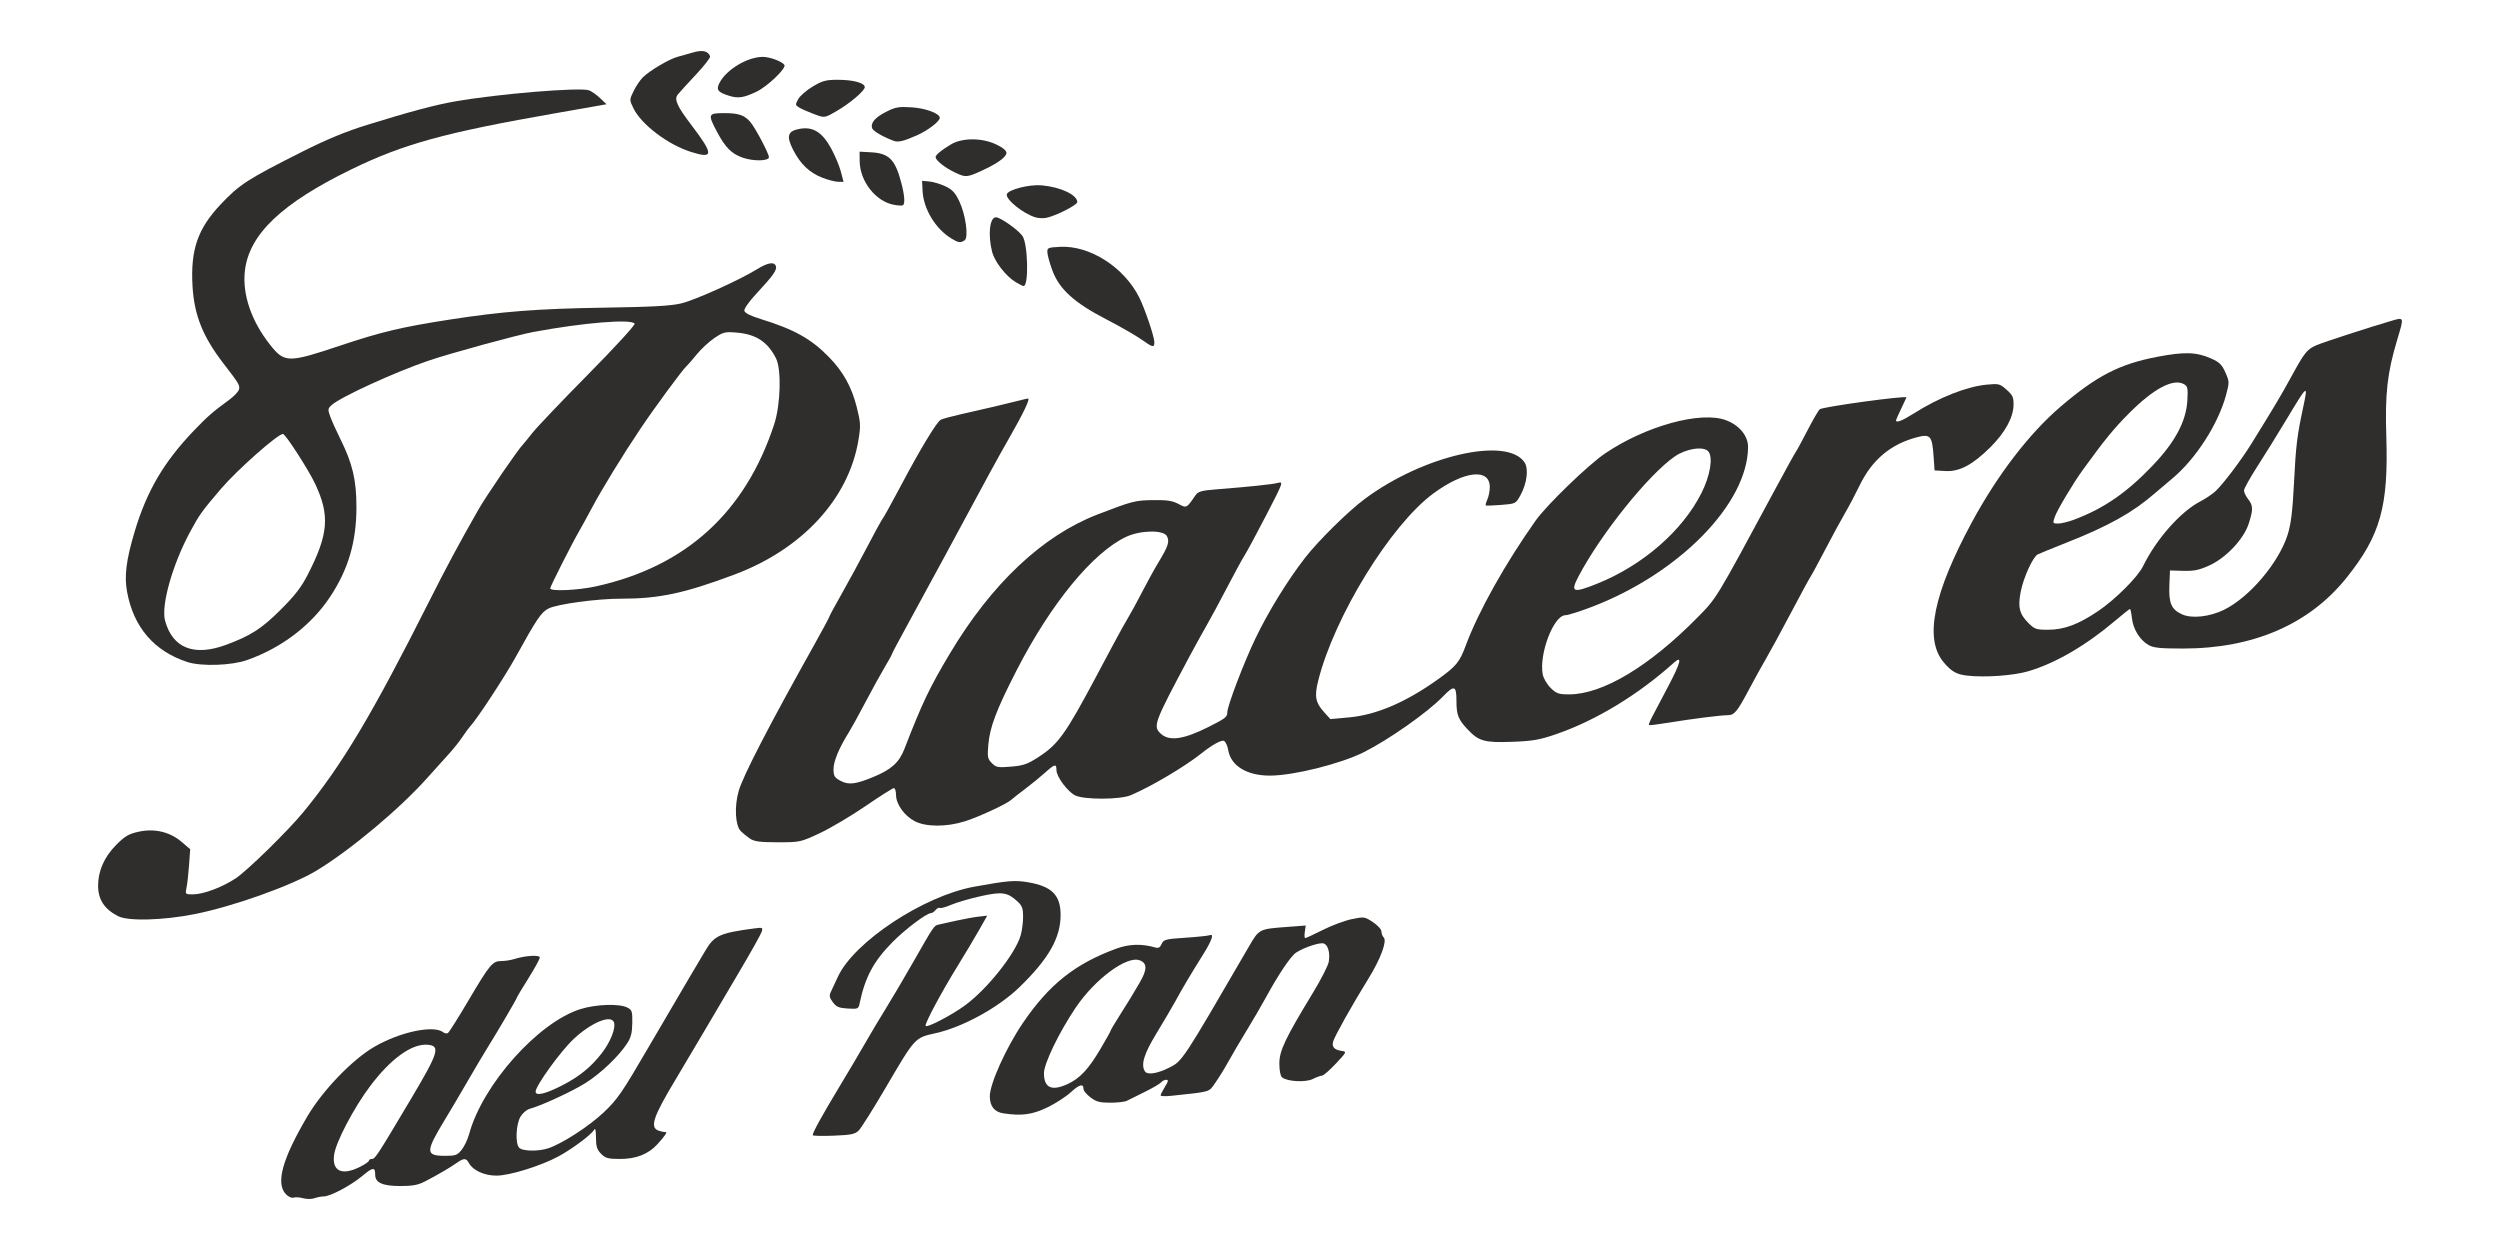 <?xml version="1.0" encoding="UTF-8" standalone="no"?>
<!-- Created with Inkscape (http://www.inkscape.org/) -->

<svg
   version="1.1"
   id="svg1"
   width="1200"
   height="600"
   viewBox="0 0 1200 600"
   sodipodi:docname="soloLetrasNegras.svg"
   inkscape:export-filename="soloLetras.png"
   inkscape:export-xdpi="96"
   inkscape:export-ydpi="96"
   inkscape:version="1.4 (86a8ad7, 2024-10-11)"
   xmlns:inkscape="http://www.inkscape.org/namespaces/inkscape"
   xmlns:sodipodi="http://sodipodi.sourceforge.net/DTD/sodipodi-0.dtd"
   xmlns="http://www.w3.org/2000/svg"
   xmlns:svg="http://www.w3.org/2000/svg">
  <defs
     id="defs1" />
  <sodipodi:namedview
     id="namedview1"
     pagecolor="#505050"
     bordercolor="#eeeeee"
     borderopacity="1"
     inkscape:showpageshadow="0"
     inkscape:pageopacity="0"
     inkscape:pagecheckerboard="0"
     inkscape:deskcolor="#505050"
     inkscape:zoom="0.5"
     inkscape:cx="605"
     inkscape:cy="277"
     inkscape:window-width="1366"
     inkscape:window-height="705"
     inkscape:window-x="-8"
     inkscape:window-y="-8"
     inkscape:window-maximized="1"
     inkscape:current-layer="g171" />
  <g
     inkscape:groupmode="layer"
     inkscape:label="Image"
     id="g1">
    <g
       id="g2"
       transform="translate(-29.907,-75)">
      <g
         id="g171"
         inkscape:label="Letras"
         transform="translate(0,-225.701)">
        <path
           style="fill:#302e2c;fill-opacity:1"
           d="m 379.792,346.656 c -5.44,-1.721 -6.254,-2.867 -4.466,-6.291 C 378.624,334.048 388.77,328 396.069,328 c 3.382,0 9.341,2.237 10.363,3.891 0.98,1.586 -8.16,10.326 -13.433,12.843 -6.09,2.908 -8.833,3.307 -13.208,1.922 z"
           id="path171" />
        <path
           style="fill:#302e2c;fill-opacity:1"
           d="m 419.979,355.208 c -2.487,-0.94 -5.412,-2.248 -6.5,-2.907 -1.844,-1.117 -1.874,-1.39 -0.446,-4 0.843,-1.541 3.973,-4.264 6.956,-6.051 4.666,-2.797 6.35,-3.25 12.068,-3.25 7.401,0 12.943,1.507 12.943,3.52 0,1.755 -7.23,7.883 -13.622,11.546 -5.939,3.403 -5.528,3.362 -11.399,1.143 z"
           id="path170" />
        <path
           style="fill:#302e2c;fill-opacity:1"
           d="m 459,368.339 c -4.911,-1.783 -9.901,-4.64 -10.407,-5.957 -0.989,-2.578 1.241,-5.264 6.644,-8.002 4.518,-2.289 6.057,-2.56 12.286,-2.16 6.733,0.432 13.477,2.956 13.477,5.044 0,1.696 -5.666,6.036 -10.938,8.377 -6.318,2.806 -8.977,3.455 -11.062,2.698 z"
           id="path169" />
        <path
           style="fill:#302e2c;fill-opacity:1"
           d="m 361.5,373.596 c -11.082,-3.519 -23.805,-13.185 -27.544,-20.923 -1.946,-4.029 -1.946,-4.061 0.09,-8.267 1.124,-2.322 3.106,-5.276 4.403,-6.564 3.258,-3.234 12.779,-8.854 16.757,-9.891 1.812,-0.472 5.226,-1.427 7.587,-2.123 4.346,-1.28 7.115,-0.606 7.962,1.937 0.206,0.617 -2.929,4.635 -6.965,8.929 -4.037,4.294 -7.9,8.539 -8.586,9.435 -1.772,2.315 -0.328,5.509 6.633,14.675 10.744,14.146 10.688,16.294 -0.337,12.793 z"
           id="path166" />
        <path
           style="fill:#302e2c;fill-opacity:1"
           d="m 386.33,376.359 c -5.285,-1.867 -8.237,-4.833 -12.187,-12.243 C 369.542,355.485 369.724,355 377.566,355 c 6.949,0 9.752,0.977 12.609,4.397 2.398,2.87 8.827,15.078 8.821,16.749 -0.007,1.914 -7.493,2.04 -12.666,0.213 z"
           id="path165" />
        <path
           style="fill:#302e2c;fill-opacity:1"
           d="M 488.384,383.545 C 483.54,381.26 479,377.666 479,376.116 c 0,-1.075 2.661,-3.283 7.322,-6.077 5.412,-3.244 14.784,-3.268 21.645,-0.054 3.331,1.56 5.033,2.971 5.033,4.174 0,1.817 -4.311,4.982 -11.015,8.085 -7.987,3.698 -8.432,3.74 -13.601,1.301 z"
           id="path162" />
        <path
           style="fill:#302e2c;fill-opacity:1"
           d="m 424.581,385.986 c -6.178,-2.412 -10.567,-6.628 -14.033,-13.479 -3.353,-6.626 -2.535,-8.995 3.454,-10.007 6.205,-1.048 10.627,1.74 14.789,9.325 1.865,3.399 3.985,8.429 4.71,11.178 l 1.318,4.998 -2.659,-0.047 c -1.463,-0.026 -4.873,-0.911 -7.578,-1.967 z"
           id="path159" />
        <path
           style="fill:#302e2c;fill-opacity:1"
           d="m 459,399.013 c -8.739,-1.593 -16.335,-11.253 -16.447,-20.916 L 442.5,373.5 l 5.5,0.302 c 8.7,0.478 11.61,3.443 14.584,14.86 1.563,6.001 1.815,10.015 0.666,10.605 -0.412,0.212 -2.325,0.098 -4.25,-0.253 z"
           id="path157" />
        <path
           style="fill:#302e2c;fill-opacity:1"
           d="m 526.953,405.03 c -5.921,-1.74 -14.555,-8.725 -13.754,-11.127 0.743,-2.23 10.877,-4.787 16.801,-4.24 9.061,0.837 17,4.594 17,8.045 0,1.416 -10.413,6.678 -15,7.58 -1.375,0.27 -3.646,0.155 -5.047,-0.257 z"
           id="path155" />
        <path
           style="fill:#302e2c;fill-opacity:1"
           d="M 486.5,415.141 C 478.919,410.464 473.21,401.055 472.762,392.5 l -0.262,-5 3.5,0.318 c 1.925,0.175 5.395,1.219 7.711,2.32 3.321,1.579 4.731,3.103 6.676,7.213 3.081,6.513 4.543,17.447 2.505,18.738 -2.014,1.275 -3.034,1.124 -6.391,-0.947 z"
           id="path153" />
        <path
           style="fill:#302e2c;fill-opacity:1"
           d="m 517.439,436.126 c -4.777,-2.913 -10.122,-9.81 -11.335,-14.627 C 504.043,413.314 504.969,405 507.941,405 c 2.138,0 10.667,5.995 12.741,8.956 2.649,3.782 3.112,24.054 0.549,24.041 -0.402,-0.002 -2.109,-0.844 -3.792,-1.871 z"
           id="path152" />
        <path
           style="fill:#302e2c;fill-opacity:1"
           d="m 577.673,463.573 c -2.651,-1.885 -10.3,-6.262 -16.997,-9.727 -15.153,-7.841 -22.333,-14.378 -25.64,-23.345 -1.217,-3.3 -2.285,-7.121 -2.374,-8.492 -0.154,-2.372 0.136,-2.508 6.024,-2.827 14.282,-0.774 30.833,9.8 38.065,24.319 2.706,5.432 7.249,18.855 7.249,21.418 0,2.802 -0.704,2.653 -6.327,-1.345 z"
           id="path151"
           sodipodi:nodetypes="ssssssss" />
        <path
           style="fill:#302e2c;fill-opacity:1"
           d="m 974,624.982 c -4.995,-0.575 -7.505,-2.026 -11.213,-6.482 -9.296,-11.169 -4.928,-32.758 13.553,-67 12.3,-22.789 27.643,-42.795 42.66,-55.625 17.254,-14.741 28.244,-20.416 46.241,-23.875 13.193,-2.536 18.938,-2.36 26.048,0.796 3.927,1.743 5.151,2.944 6.8,6.671 1.942,4.389 1.953,4.761 0.336,10.789 -3.758,14.006 -14.608,30.833 -25.949,40.243 -2.651,2.2 -6.431,5.4 -8.398,7.11 -10.453,9.088 -22.104,15.593 -42.078,23.494 -6.875,2.72 -13.175,5.294 -14,5.721 -2.291,1.185 -6.761,10.953 -8.111,17.724 -1.496,7.499 -0.708,10.831 3.57,15.109 3.094,3.094 3.81,3.339 9.691,3.317 7.594,-0.028 14.466,-2.606 23.85,-8.947 8.247,-5.572 19.024,-16.336 21.557,-21.529 6.295,-12.909 17.893,-26.074 27.333,-31.026 2.536,-1.33 5.814,-3.505 7.285,-4.833 3.525,-3.182 12.329,-14.779 17.282,-22.763 11.161,-17.992 14.259,-23.196 19.276,-32.378 6.416,-11.743 7.571,-13.173 12.248,-15.164 3.461,-1.474 25.478,-8.628 35.77,-11.624 6.238,-1.816 6.155,-2.088 2.788,9.161 -4.735,15.82 -5.862,25.802 -5.206,46.127 1.09,33.77 -2.805,47.668 -19.05,67.972 -17.906,22.379 -44.738,34.017 -78.451,34.025 -11.001,0.003 -14.243,-0.326 -16.609,-1.684 -4.172,-2.394 -7.381,-7.548 -7.974,-12.802 -0.28,-2.481 -0.708,-4.511 -0.952,-4.511 -0.244,0 -3.328,2.447 -6.853,5.438 -14.227,12.07 -28.796,20.565 -41.943,24.458 -7.133,2.112 -20.85,3.082 -29.5,2.086 z m 123.409,-31.569 c 12.28,-6.013 26.41,-22.719 30.606,-36.187 1.568,-5.032 2.326,-11.26 3.008,-24.726 0.912,-18.012 1.466,-22.562 4.428,-36.399 2.421,-11.312 2.228,-11.163 -8.32,6.399 -3.964,6.6 -10.103,16.5 -13.642,22 -3.539,5.5 -6.447,10.727 -6.463,11.615 -0.015,0.888 0.873,2.759 1.973,4.158 2.442,3.104 2.489,4.983 0.295,11.777 -2.397,7.422 -10.861,16.407 -18.898,20.062 -4.881,2.22 -7.383,2.739 -12.5,2.594 l -6.397,-0.181 -0.296,7.344 c -0.339,8.418 0.991,11.404 6.121,13.736 4.651,2.114 13.196,1.182 20.084,-2.19 z m -71.895,-43.289 c 14.301,-5.38 25.336,-13.002 37.823,-26.124 10.653,-11.194 15.935,-21.127 16.494,-31.013 0.348,-6.159 0.179,-6.912 -1.782,-7.961 -5.088,-2.723 -14.443,2.271 -26.088,13.927 -7.387,7.394 -11.834,12.842 -22.484,27.547 -4.46,6.158 -12.177,19.111 -13.256,22.25 -1.08,3.142 -1.028,3.25 1.595,3.25 1.492,0 4.956,-0.844 7.698,-1.876 z"
           id="path122" />
        <path
           style="fill:#302e2c;fill-opacity:1"
           d="m 389.902,703.243 c -1.429,-0.959 -3.429,-2.587 -4.445,-3.617 -2.639,-2.677 -3.11,-11.847 -0.989,-19.241 2.075,-7.233 14.613,-31.494 36.182,-70.013 4.043,-7.22 7.351,-13.374 7.351,-13.675 0,-0.301 2.637,-5.194 5.86,-10.873 3.223,-5.679 8.687,-15.725 12.141,-22.325 3.454,-6.6 6.619,-12.45 7.033,-13 1.028,-1.366 4.469,-7.531 9.209,-16.5 9.308,-17.613 17.395,-30.983 19.257,-31.835 1.1,-0.503 5.375,-1.67 9.5,-2.591 10.845,-2.424 23.938,-5.503 28.116,-6.613 1.989,-0.528 3.907,-0.961 4.263,-0.961 1.111,0 -2.166,6.895 -8.752,18.417 -6.043,10.571 -9.385,16.7 -31.676,58.083 -5.333,9.9 -13.128,24.237 -17.324,31.86 C 461.433,607.983 458,614.45 458,614.729 c 0,0.28 -1.52,3.043 -3.378,6.14 -1.858,3.097 -5.983,10.581 -9.166,16.631 -3.184,6.05 -6.777,12.581 -7.986,14.514 C 432.703,659.637 430,666.077 430,669.809 c 0,3.368 0.437,4.111 3.34,5.675 3.864,2.081 7.179,1.696 15.739,-1.826 8.666,-3.566 12.411,-6.938 14.937,-13.451 8.622,-22.233 12.003,-29.329 21.775,-45.706 20.06,-33.621 44.579,-56.716 70.997,-66.875 16.765,-6.447 17.951,-6.753 26.622,-6.872 6.645,-0.091 9.292,0.305 12.122,1.815 3.986,2.127 3.854,2.195 8.344,-4.31 1.106,-1.603 2.963,-2.118 9.5,-2.635 16.569,-1.311 27.202,-2.425 29.918,-3.133 2.726,-0.711 2.596,-0.348 -5.41,15.141 -4.512,8.728 -9.273,17.574 -10.58,19.658 -1.307,2.084 -5.109,9.059 -8.447,15.5 -3.339,6.441 -7.759,14.636 -9.823,18.211 -2.064,3.575 -5.909,10.55 -8.545,15.5 -16.738,31.429 -17.239,32.79 -13.387,36.379 3.97,3.699 10.818,2.781 22.4,-3.004 8.602,-4.296 9.5,-4.979 9.5,-7.221 0,-3.011 7.969,-23.958 13.466,-35.398 6.256,-13.018 15.365,-27.835 23.825,-38.755 6.379,-8.234 20.709,-22.37 28.709,-28.321 28.118,-20.917 68.441,-30.118 76.707,-17.503 2.014,3.074 1.137,10.061 -1.971,15.709 -2.255,4.098 -2.295,4.118 -9.251,4.672 -3.842,0.306 -7.171,0.42 -7.398,0.254 -0.227,-0.166 0.111,-1.45 0.75,-2.853 C 744.477,539.054 745,536.362 745,534.476 c 0,-9.164 -12.266,-7.792 -26.994,3.02 -20.542,15.079 -47.657,59.15 -55.376,90.004 -1.853,7.408 -1.298,10.438 2.729,14.895 l 3.141,3.476 9,-0.831 c 13.196,-1.218 27.322,-7.286 42.821,-18.395 8.561,-6.136 10.219,-8.17 13.181,-16.165 5.996,-16.187 18.917,-39.284 33.494,-59.868 5.315,-7.506 25.261,-26.792 33.404,-32.299 19.549,-13.221 46.053,-20.467 58.071,-15.877 6.386,2.439 10.536,7.515 10.505,12.849 -0.158,27.159 -33.045,60.734 -75.246,76.818 C 788.106,594.246 782.524,596 781.325,596 c -5.639,0 -12.76,18.539 -10.909,28.402 0.355,1.892 2.051,4.794 3.802,6.507 2.779,2.717 3.845,3.091 8.815,3.091 16.148,0 38.513,-13.402 61.745,-37 9.26,-9.406 8.468,-8.1 36.961,-60.996 5.183,-9.623 9.779,-17.948 10.213,-18.5 0.434,-0.552 2.934,-5.163 5.557,-10.246 2.622,-5.083 5.268,-9.634 5.88,-10.113 C 904.928,495.939 945,490.459 945,491.455 c 0,0.094 -1.125,2.503 -2.5,5.353 -1.375,2.85 -2.5,5.409 -2.5,5.687 0,1.33 3.038,0.145 8.5,-3.317 12.155,-7.704 25.381,-12.926 35.089,-13.855 5.755,-0.55 6.277,-0.415 9.5,2.466 2.934,2.622 3.397,3.653 3.314,7.38 -0.135,5.995 -4.095,13.205 -11.064,20.145 -8.491,8.455 -14.901,11.872 -21.554,11.49 L 958.5,526.5 958,519.399 c -0.664,-9.436 -1.581,-10.474 -7.823,-8.855 -12.618,3.273 -21.621,10.782 -27.556,22.983 -2.133,4.385 -5.333,10.448 -7.111,13.473 -1.778,3.025 -6.051,10.9 -9.495,17.5 -3.444,6.6 -6.61,12.45 -7.036,13 -0.426,0.55 -4.697,8.425 -9.491,17.5 -4.794,9.075 -10.177,18.975 -11.963,22 -1.785,3.025 -5.392,9.55 -8.014,14.5 -5.788,10.924 -7.094,12.5 -10.365,12.5 -3.335,0 -17.377,1.783 -28.521,3.621 -4.881,0.805 -9.033,1.305 -9.226,1.112 -0.193,-0.193 0.464,-1.9 1.461,-3.792 0.997,-1.892 4.582,-8.704 7.967,-15.137 5.878,-11.172 6.711,-14.745 2.567,-11.019 -17.072,15.352 -37.393,27.699 -56.395,34.266 -8.074,2.79 -11.266,3.349 -21.267,3.722 -13.246,0.494 -15.997,-0.273 -21.363,-5.957 C 729.846,646.023 729,643.857 729,637.066 c 0,-7.363 -1.037,-7.676 -6.547,-1.978 -7.337,7.587 -25.903,20.643 -37.953,26.689 C 673.398,667.348 650.71,673 639.45,673 c -11.024,0 -18.716,-4.693 -19.983,-12.192 -0.367,-2.171 -1.308,-4.193 -2.092,-4.494 -1.298,-0.498 -5.722,1.976 -10.876,6.083 -7.936,6.324 -23.974,15.815 -33.784,19.992 -5.154,2.195 -22.592,2.244 -26.785,0.075 C 542.213,680.542 537,673.471 537,670.35 c 0,-3.161 -0.804,-2.977 -5.5,1.263 -2.2,1.986 -6.475,5.473 -9.5,7.749 -3.025,2.276 -6.02,4.626 -6.656,5.223 -2.104,1.974 -15.738,8.295 -22.344,10.359 -8.835,2.761 -18.643,2.732 -24.02,-0.07 C 463.991,692.272 460,686.671 460,682.268 460,680.471 459.536,679 458.97,679 c -0.567,0 -6.7,3.883 -13.629,8.629 -6.929,4.746 -16.809,10.596 -21.954,13 -9.233,4.314 -9.495,4.371 -20.121,4.365 -8.57,-0.005 -11.296,-0.362 -13.365,-1.75 z m 138.766,-39.352 c 9.185,-5.984 12.72,-10.929 27.093,-37.891 1.906,-3.575 5.743,-10.775 8.528,-16 2.785,-5.225 6.035,-11.075 7.224,-13 1.188,-1.925 4.126,-7.325 6.529,-12 2.402,-4.675 6.018,-11.226 8.035,-14.558 4.6,-7.598 5.314,-9.845 3.944,-12.404 -1.637,-3.059 -12.69,-2.875 -19.52,0.324 -16.025,7.507 -36.172,32.055 -52.64,64.138 -9.617,18.736 -12.834,27.187 -13.559,35.616 -0.512,5.957 -0.343,6.842 1.699,8.884 2.06,2.06 2.907,2.214 9.238,1.683 5.981,-0.501 7.888,-1.182 13.429,-4.792 z m 267.96,-83.06 c 21.767,-8.762 40.7,-25.194 49.891,-43.302 4.258,-8.389 5.758,-17.287 3.395,-20.134 -2.193,-2.642 -10.568,-1.417 -16.038,2.347 -12.646,8.701 -35.548,37.217 -46.283,57.628 -4.042,7.685 -2.719,8.192 9.035,3.461 z"
           id="path121"
           sodipodi:nodetypes="ssssssssssssssssssssssssssssssssssssssssssssssssssscsssssssssssssssssssssssssscssssssssssssssssssssssssssssssssssssscssssssssssssssssssss" />
        <path
           style="fill:#302e2c;fill-opacity:1"
           d="m 86.502,740.425 c -6.555,-3.418 -9.499,-7.948 -9.507,-14.625 -0.008,-7.024 2.959,-13.747 8.579,-19.438 4.211,-4.265 6.039,-5.355 10.751,-6.409 7.684,-1.72 15.117,0.023 20.783,4.872 l 4.089,3.5 -0.538,7.588 c -0.296,4.173 -0.841,9.05 -1.212,10.838 -0.663,3.195 -0.612,3.25 2.964,3.25 5.051,0 13.968,-3.313 20.549,-7.634 5.594,-3.673 25.105,-22.77 32.604,-31.911 18.575,-22.644 32.955,-46.741 60.384,-101.188 8.325,-16.525 13.7,-26.544 23.482,-43.766 3.793,-6.678 19.326,-29.389 21.544,-31.5 0.289,-0.275 2.301,-2.75 4.472,-5.5 2.171,-2.75 14.252,-15.434 26.848,-28.186 12.612,-12.769 22.606,-23.664 22.244,-24.25 -1.474,-2.384 -24.634,-0.483 -48.676,3.996 -7.715,1.437 -39.486,10.123 -49.864,13.632 -16.42,5.552 -42.845,17.652 -46.996,21.519 -1.749,1.63 -1.797,2.112 -0.544,5.537 0.755,2.063 2.94,6.902 4.856,10.752 5.81,11.676 7.684,19.628 7.684,32.615 0,16.619 -3.88,29.848 -12.626,43.051 -9.064,13.682 -23.317,24.538 -39.874,30.369 -7.491,2.638 -22.006,3.116 -28.646,0.944 -15.966,-5.223 -25.821,-16.693 -28.95,-33.693 -1.397,-7.587 -0.424,-15.315 3.64,-28.916 5.799,-19.408 13.967,-33.36 28.299,-48.337 6.606,-6.903 9.108,-9.089 17.133,-14.967 2.204,-1.614 4.273,-3.774 4.599,-4.799 0.632,-1.99 0.15,-2.81 -7.371,-12.557 C 127.254,462.316 123.11,451.961 122.313,438 c -0.993,-17.394 2.485,-27.509 13.46,-39.143 9.094,-9.64 12.82,-12.048 39.227,-25.352 11.568,-5.828 20.834,-9.659 31,-12.818 20.411,-6.341 32.624,-9.608 42.216,-11.292 20.835,-3.658 60.29,-6.913 64.481,-5.32 1.236,0.47 3.613,2.16 5.284,3.757 l 3.038,2.903 -3.26,0.589 c -1.793,0.324 -11.115,1.96 -20.716,3.637 -53.47,9.335 -73.448,14.82 -98.544,27.058 -33.477,16.325 -49.074,31.218 -51.051,48.747 -1.272,11.275 3.12,24.099 12.153,35.485 6.861,8.649 8.675,8.673 33.271,0.451 20.132,-6.73 29.599,-8.982 53.127,-12.638 24.823,-3.858 42.096,-5.193 73.5,-5.68 23.742,-0.368 32.522,-0.856 37.5,-2.082 6.781,-1.67 27.703,-11.103 36.14,-16.295 5.303,-3.263 8.342,-3.801 9.177,-1.624 0.692,1.803 -1.27,4.607 -9.056,12.945 -3.646,3.905 -6.246,7.545 -6.07,8.5 0.206,1.115 2.801,2.44 7.808,3.987 16.143,4.988 24.175,9.459 32.776,18.243 6.801,6.945 10.906,14.304 13.332,23.896 1.93,7.632 2.007,9.048 0.863,15.959 -4.662,28.177 -26.983,52.39 -59.536,64.583 -24.072,9.016 -36.236,11.602 -54.456,11.576 -11.378,-0.016 -30.693,2.601 -34.8,4.716 -3.482,1.793 -5.618,4.951 -15.697,23.21 -5.18,9.384 -18.609,29.871 -21.773,33.218 -0.667,0.705 -2.419,3.082 -3.894,5.282 -1.475,2.2 -4.399,5.865 -6.498,8.145 -2.099,2.28 -6.742,7.434 -10.317,11.454 -13.085,14.713 -36.731,34.518 -53.046,44.428 -11.82,7.18 -39.915,17.225 -58.553,20.934 -15.305,3.046 -32.065,3.483 -36.898,0.963 z M 138.5,610.19 c 11.762,-4.372 16.949,-7.702 25.99,-16.69 6.943,-6.902 10.01,-10.865 13.157,-17 9.931,-19.359 10.668,-28.367 3.56,-43.5 -3.216,-6.846 -14.281,-24 -15.482,-24 -2.485,0 -21.881,17.148 -29.632,26.199 -9.208,10.751 -10.523,12.585 -15.005,20.931 -8.434,15.704 -13.921,35.214 -11.949,42.484 3.586,13.222 13.945,17.306 29.36,11.577 z m 177.551,-28.056 c 43.111,-9.517 71.677,-35.542 85.504,-77.899 3.052,-9.35 3.498,-26.249 0.831,-31.536 -3.97,-7.872 -9.489,-11.519 -18.664,-12.333 -5.761,-0.512 -6.566,-0.321 -10.877,2.572 -2.56,1.718 -6.375,5.248 -8.477,7.843 -2.102,2.595 -4.342,5.168 -4.978,5.718 -1.809,1.565 -15.415,20.051 -22.08,30 -8.632,12.885 -18.346,28.729 -23.296,38 -2.349,4.4 -5.061,9.35 -6.027,11 C 304.65,561.205 294,582.23 294,583.113 c 0,1.547 13.281,0.957 22.051,-0.979 z"
           id="path120"
           sodipodi:nodetypes="ssssscssssssssssssssssssssssssssssssssscsssssssssssssssssssssssssssssssssssssssssssssssss" />
        <path
           style="fill:#302e2c;fill-opacity:1"
           d="m 511.524,835.103 c -4.31,-0.653 -6.482,-3.381 -6.51,-8.174 -0.034,-5.94 7.855,-23.42 15.913,-35.258 12.572,-18.472 25.054,-28.388 44.86,-35.64 6.138,-2.247 12.224,-2.416 18.712,-0.519 1.454,0.425 2.273,-0.043 3,-1.713 0.92,-2.114 1.832,-2.353 11.366,-2.986 5.701,-0.378 11.018,-0.938 11.815,-1.244 2.093,-0.803 0.841,2.704 -3.368,9.431 -6.069,9.701 -9.575,15.606 -13.207,22.246 -1.581,2.89 -5.671,9.847 -9.09,15.461 -6.015,9.877 -7.569,14.972 -5.557,18.227 1.136,1.838 5.829,1.149 11.541,-1.695 6.489,-3.231 6.218,-2.821 38.385,-58.196 4.899,-8.434 4.847,-8.407 18.195,-9.408 l 9.08,-0.681 -0.444,3.023 c -0.244,1.663 -0.158,3.023 0.192,3.023 0.35,0 4.149,-1.767 8.443,-3.926 4.294,-2.159 10.549,-4.492 13.9,-5.184 5.937,-1.226 6.197,-1.19 10.17,1.44 2.243,1.484 4.077,3.502 4.077,4.484 0,0.982 0.5,2.285 1.11,2.896 1.69,1.69 -1.568,10.417 -7.388,19.79 -7.573,12.196 -16.295,27.756 -16.939,30.221 -0.665,2.544 0.664,3.942 4.217,4.433 2.411,0.333 2.307,0.551 -2.895,6.096 -2.967,3.163 -5.936,5.75 -6.596,5.75 -0.661,0 -2.66,0.728 -4.443,1.617 -3.49,1.741 -12.301,1.262 -14.791,-0.804 -0.753,-0.625 -1.275,-3.329 -1.275,-6.604 0,-6.167 2.772,-12 16.235,-34.163 3.826,-6.299 7.194,-12.912 7.483,-14.696 0.694,-4.275 -0.302,-7.978 -2.358,-8.767 -1.751,-0.672 -9.225,1.761 -13.248,4.312 -2.554,1.619 -8.36,10.225 -14.577,21.603 -2.103,3.85 -6.301,11.05 -9.329,16 -3.027,4.95 -6.915,11.572 -8.639,14.717 -1.724,3.144 -4.525,7.689 -6.224,10.1 -3.38,4.796 -1.638,4.27 -21.093,6.366 -2.888,0.311 -5.25,0.225 -5.25,-0.19 0,-0.416 0.937,-2.271 2.082,-4.124 C 590.73,819.701 590.86,819 589.704,819 c -0.803,0 -1.927,0.564 -2.499,1.253 -0.572,0.689 -4.114,2.757 -7.872,4.595 -3.758,1.838 -7.614,3.749 -8.569,4.247 -0.955,0.498 -4.513,0.905 -7.906,0.905 -5.073,0 -6.764,-0.453 -9.514,-2.551 C 551.505,826.046 550,824.273 550,823.508 c 0,-2.838 -1.89,-2.378 -6.123,1.492 -2.393,2.187 -7.507,5.482 -11.364,7.321 -7.208,3.437 -12.251,4.106 -20.989,2.781 z m 30.78,-14.025 c 5.891,-2.7 10.072,-7.154 15.769,-16.799 2.709,-4.587 4.926,-8.562 4.926,-8.833 0,-0.272 1.913,-3.509 4.25,-7.195 2.337,-3.686 4.7,-7.461 5.25,-8.39 0.55,-0.929 2.494,-4.2 4.32,-7.269 3.843,-6.459 3.849,-9.641 0.02,-10.982 -6.192,-2.168 -21.36,9.087 -30.537,22.66 C 538.362,796.013 531,811.202 531,815.843 c 0,7.015 3.69,8.724 11.305,5.234 z"
           id="path119" />
        <path
           style="fill:#302e2c;fill-opacity:1"
           d="m 420,845.576 c 0,-1.309 4.45,-9.373 13.011,-23.576 4.807,-7.975 10.528,-17.65 12.713,-21.5 2.186,-3.85 6.348,-10.825 9.251,-15.5 2.902,-4.675 8.743,-14.575 12.98,-22 10.351,-18.14 10.265,-18.014 12.545,-18.505 1.1,-0.237 4.925,-1.087 8.5,-1.889 3.575,-0.802 8.362,-1.666 10.637,-1.922 l 4.137,-0.464 -3.915,6.908 c -2.153,3.799 -6.758,11.512 -10.234,17.14 -7.791,12.615 -15.827,27.63 -15.425,28.823 0.406,1.205 12.574,-5.123 19.053,-9.909 10.778,-7.962 24.203,-24.945 26.626,-33.682 0.61,-2.2 1.112,-6.159 1.115,-8.798 0.004,-3.851 -0.493,-5.26 -2.522,-7.14 -4.961,-4.598 -7.448,-4.979 -17.732,-2.717 -5.137,1.13 -11.496,2.978 -14.131,4.108 -2.635,1.129 -5.149,1.832 -5.587,1.561 -0.438,-0.271 -1.352,0.178 -2.032,0.997 -0.68,0.819 -1.667,1.489 -2.194,1.489 -2.123,0 -12.355,7.699 -18.478,13.905 -9.091,9.213 -13.119,16.712 -15.792,29.396 -0.564,2.679 -0.814,2.788 -5.707,2.5 -4.223,-0.249 -5.472,-0.778 -7.148,-3.031 -1.648,-2.214 -1.825,-3.158 -0.941,-5 0.599,-1.249 2.111,-4.491 3.359,-7.206 7.692,-16.732 41.063,-38.79 65.411,-43.237 15.982,-2.919 19.563,-3.216 25.832,-2.146 C 534.819,726.143 539,730.345 539,739.927 c 0,10.935 -5.753,21.026 -19.718,34.584 -10.061,9.769 -27.123,19.156 -40.143,22.086 -10.254,2.308 -9.809,1.824 -24.156,26.273 -5.929,10.104 -11.722,19.313 -12.874,20.464 -1.779,1.779 -3.6,2.155 -12.102,2.496 C 424.504,846.052 420,845.937 420,845.576 Z"
           id="path118" />
        <path
           style="fill:#302e2c;fill-opacity:1"
           d="m 175.5,875.866 c -1.65,-0.459 -3.752,-0.597 -4.671,-0.308 -0.969,0.305 -2.545,-0.412 -3.75,-1.704 -4.897,-5.256 -1.663,-16.885 10.384,-37.341 7.307,-12.407 21.513,-27.173 32.037,-33.3 12.408,-7.223 28.611,-10.637 33.206,-6.997 0.663,0.526 1.655,0.678 2.204,0.339 0.549,-0.339 4.906,-7.241 9.683,-15.336 C 264.991,763.597 266.315,762 270.525,762 c 1.747,0 4.481,-0.412 6.076,-0.916 C 282.086,759.351 289,758.926 289,760.322 c 0,0.706 -2.475,5.226 -5.5,10.044 -3.025,4.818 -5.5,8.95 -5.5,9.183 0,0.511 -8.852,15.613 -14.039,23.951 -2.053,3.3 -6.327,10.5 -9.497,16 -3.171,5.5 -8.087,13.825 -10.925,18.5 -9.511,15.667 -9.499,17.5 0.106,17.5 4.924,0 5.804,-0.326 7.865,-2.909 1.276,-1.6 2.879,-4.975 3.563,-7.5 6.439,-23.773 33.196,-53.769 53.577,-60.064 7.473,-2.308 18.556,-2.662 22.351,-0.713 2.276,1.169 2.492,1.836 2.405,7.451 -0.074,4.805 -0.648,7.003 -2.601,9.951 -4.049,6.113 -12.387,14.058 -19.595,18.671 -6.318,4.044 -21.404,11.035 -27.099,12.558 -1.417,0.379 -3.397,2.094 -4.4,3.811 -2.113,3.617 -2.526,12.554 -0.684,14.774 1.476,1.779 9.206,1.96 14.075,0.331 6.723,-2.25 19.444,-10.493 26.596,-17.233 6.527,-6.151 8.782,-9.433 21.547,-31.351 7.841,-13.464 16.583,-28.373 19.427,-33.129 2.843,-4.757 6.355,-10.674 7.803,-13.149 4.228,-7.224 6.952,-8.464 23.379,-10.642 4.107,-0.545 4.314,-0.456 3.669,1.575 -0.376,1.184 -4.994,9.446 -10.262,18.36 -5.268,8.914 -13.149,22.282 -17.513,29.707 -4.364,7.425 -10.37,17.55 -13.347,22.5 -11.182,18.594 -12.782,23.499 -8.149,24.992 1.238,0.399 2.621,0.665 3.074,0.592 1.124,-0.181 -0.156,1.771 -3.769,5.749 C 341.133,854.701 335.346,857 327.509,857 c -5.674,0 -6.945,-0.344 -9.055,-2.455 -1.977,-1.977 -2.46,-3.485 -2.485,-7.75 -0.022,-3.778 -0.299,-4.836 -0.968,-3.692 -1.37,2.344 -10.648,9.238 -17.075,12.689 -8.576,4.604 -23.442,9.208 -29.732,9.208 -5.848,0 -11.334,-2.523 -13.243,-6.089 -1.282,-2.396 -2.451,-2.402 -5.798,-0.028 -3.118,2.212 -8.888,5.585 -15.074,8.812 C 230.596,869.513 228.052,870 222.053,870 213.564,870 210,868.406 210,864.61 c 0,-3.81 -1.08,-3.729 -6.075,0.453 -5.53,4.63 -15.423,9.906 -18.61,9.924 -1.202,0.007 -3.227,0.395 -4.5,0.863 -1.273,0.468 -3.665,0.475 -5.315,0.016 z m 27.14,-15.043 c 2.398,-1.197 4.36,-2.547 4.36,-3 0,-0.453 0.628,-0.823 1.396,-0.823 1.565,0 2.538,-1.496 19.019,-29.222 12.942,-21.773 13.944,-25 7.936,-25.584 -7.589,-0.737 -17.729,6.497 -27.745,19.794 -7.855,10.427 -16.519,26.941 -17.338,33.047 -1.053,7.851 3.746,10.095 12.372,5.787 z m 96.998,-39.075 c 8.274,-4.224 14.063,-8.931 19.202,-15.616 4.15,-5.397 6.769,-12.1 5.757,-14.736 -1.455,-3.791 -10.843,0.103 -19.332,8.018 C 299.044,805.214 287,821.877 287,824.685 c 0,2.215 4.673,1.129 12.639,-2.938 z"
           id="path117" />
      </g>
    </g>
  </g>
</svg>
